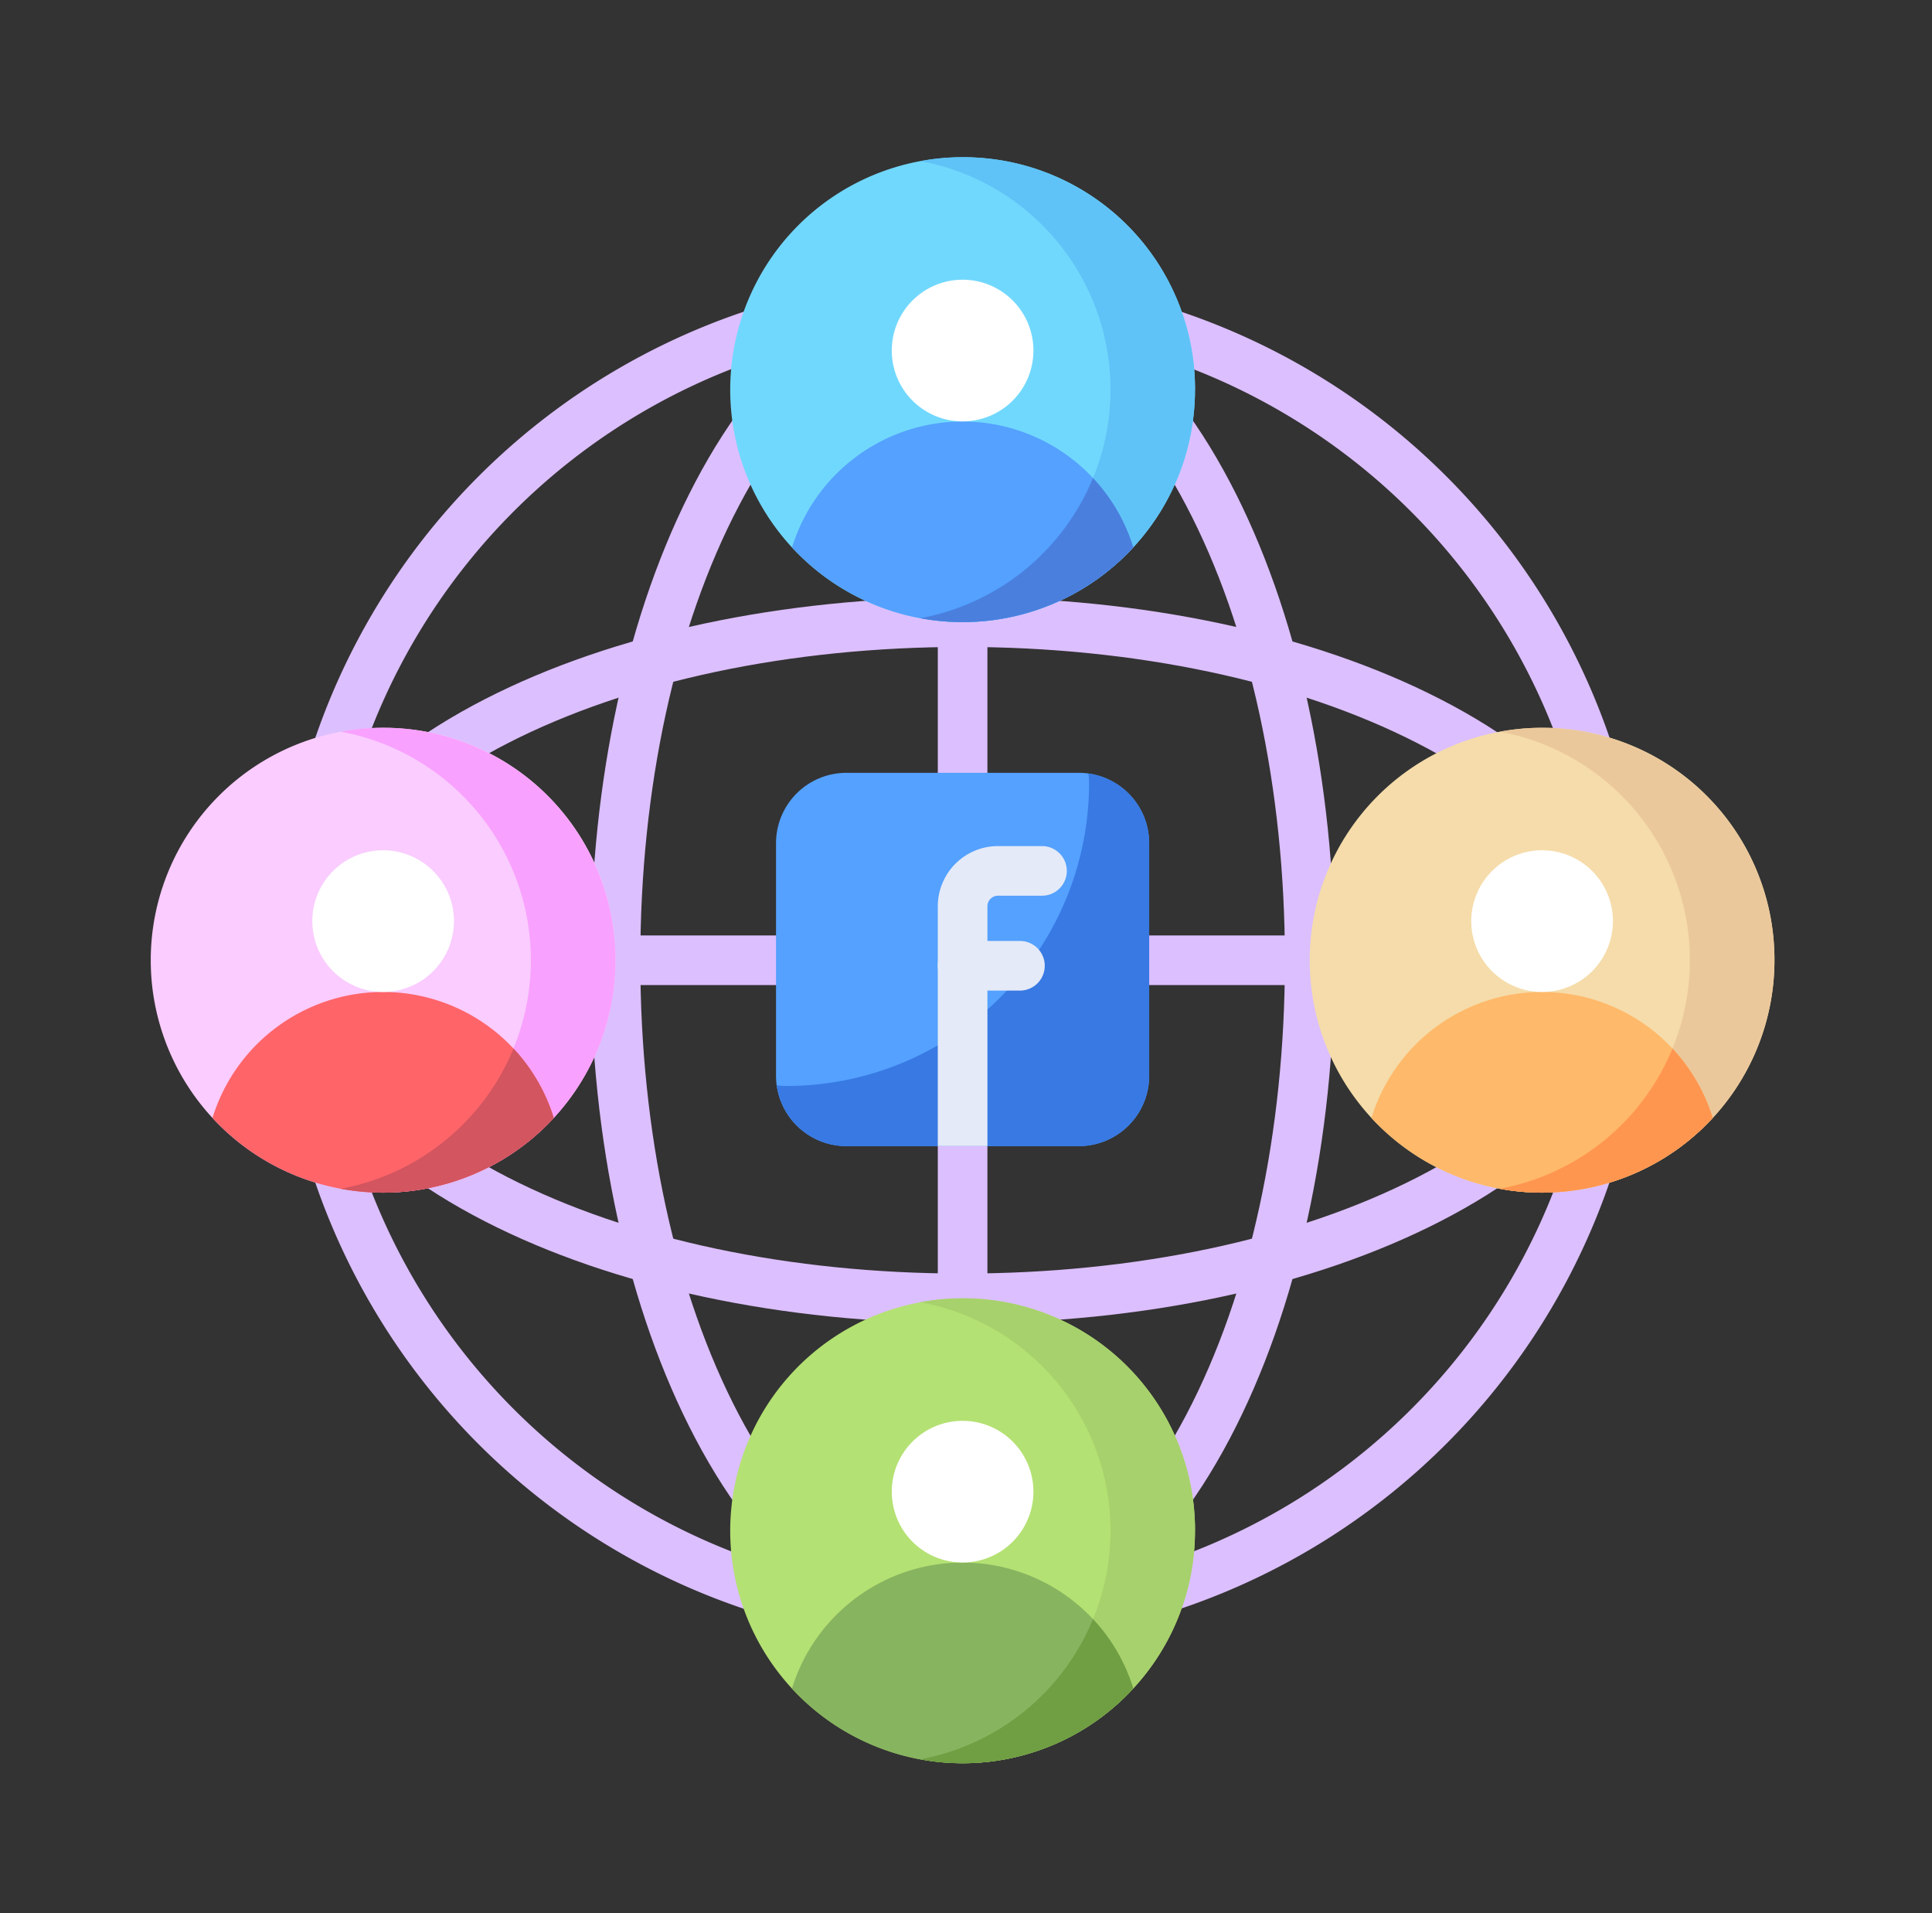 <svg xmlns="http://www.w3.org/2000/svg" width="201" height="199" viewBox="0 0 201 199">
  <rect x="0" y="0" width="201" height="199" fill="#333333" stroke="none"/>
  <g id="Grupo_59798" data-name="Grupo 59798" transform="translate(-72.193 -75.357)">
    <g id="Grupo_59721" data-name="Grupo 59721" transform="translate(87.877 91.712)">
      <g id="Grupo_59720" data-name="Grupo 59720" transform="translate(13.286 12.338)">
        <path id="Trazado_108075" data-name="Trazado 108075" d="M222.107,2805.384a71.192,71.192,0,1,1,71.177-71.191A71.265,71.265,0,0,1,222.107,2805.384Zm0-137.219a66.028,66.028,0,1,0,66.015,66.028A66.1,66.1,0,0,0,222.107,2668.165Z" transform="translate(-150.93 -2663.001)" fill="#dcbfff"/>
        <path id="Trazado_108076" data-name="Trazado 108076" d="M222.893,2805.384c-10.651,0-20.531-7.627-27.82-21.475-7.012-13.322-10.875-30.979-10.875-49.717s3.862-36.394,10.875-49.718c7.29-13.848,17.169-21.474,27.82-21.474s20.531,7.626,27.819,21.474c7.013,13.323,10.876,30.98,10.876,49.718s-3.862,36.395-10.876,49.717C243.424,2797.757,233.543,2805.384,222.893,2805.384Zm0-137.219c-8.642,0-16.9,6.646-23.253,18.716-6.63,12.594-10.279,29.4-10.279,47.312s3.65,34.716,10.279,47.313c6.354,12.068,14.611,18.715,23.253,18.715s16.9-6.646,23.252-18.715c6.629-12.6,10.28-29.4,10.28-47.312s-3.651-34.718-10.28-47.312C239.792,2674.811,231.535,2668.165,222.893,2668.165Z" transform="translate(-151.716 -2663.001)" fill="#dcbfff"/>
        <path id="Trazado_108077" data-name="Trazado 108077" d="M222.107,2772.756c-18.725,0-36.368-3.76-49.682-10.586-13.86-7.108-21.495-16.755-21.495-27.168s7.634-20.062,21.495-27.167c13.314-6.827,30.957-10.587,49.682-10.587s36.368,3.76,49.682,10.587c13.86,7.106,21.495,16.755,21.495,27.167s-7.634,20.06-21.495,27.168C258.475,2769,240.831,2772.756,222.107,2772.756Zm0-70.345c-17.921,0-34.728,3.557-47.327,10.017-12.05,6.179-18.688,14.2-18.688,22.574s6.637,16.394,18.688,22.573c12.6,6.46,29.406,10.017,47.327,10.017s34.728-3.557,47.327-10.017c12.05-6.179,18.688-14.2,18.688-22.573s-6.637-16.4-18.688-22.574C256.836,2705.968,240.028,2702.411,222.107,2702.411Z" transform="translate(-150.93 -2663.81)" fill="#dcbfff"/>
        <path id="Trazado_108078" data-name="Trazado 108078" d="M223.768,2805.384a2.583,2.583,0,0,1-2.582-2.582V2665.583a2.581,2.581,0,1,1,5.163,0V2802.8A2.583,2.583,0,0,1,223.768,2805.384Z" transform="translate(-152.591 -2663.001)" fill="#dcbfff"/>
        <path id="Trazado_108079" data-name="Trazado 108079" d="M290.7,2738.435H153.512a2.581,2.581,0,1,1,0-5.163H290.7a2.581,2.581,0,0,1,0,5.163Z" transform="translate(-150.93 -2664.662)" fill="#dcbfff"/>
      </g>
      <path id="Trazado_108080" data-name="Trazado 108080" d="M247.42,2796.116a24.176,24.176,0,1,1-24.175-24.176A24.088,24.088,0,0,1,247.42,2796.116Z" transform="translate(-138.782 -2653.238)" fill="#b4e173"/>
      <path id="Trazado_108081" data-name="Trazado 108081" d="M247.9,2796.115a24.066,24.066,0,0,1-6.422,16.4l0,0c-.275.3-.557.587-.846.874a24.07,24.07,0,0,1-16.9,6.9h0c-.217,0-.437,0-.653-.011-.155,0-.31-.006-.466-.017s-.292-.013-.44-.024c-.068,0-.139-.007-.206-.014a24.379,24.379,0,0,1-2.633-.344,24.172,24.172,0,0,0,0-47.538,24.144,24.144,0,0,1,28.574,23.768Z" transform="translate(-139.26 -2653.238)" fill="#a7d16c"/>
      <path id="Trazado_108082" data-name="Trazado 108082" d="M241.154,2813.19a24.161,24.161,0,0,1-35.508,0,18.579,18.579,0,0,1,35.508,0Z" transform="translate(-138.937 -2653.903)" fill="#87b45f"/>
      <path id="Trazado_108083" data-name="Trazado 108083" d="M231.019,2792.355a7.368,7.368,0,1,1-7.368-7.369A7.367,7.367,0,0,1,231.019,2792.355Z" transform="translate(-139.189 -2653.546)" fill="#fff"/>
      <path id="Trazado_108084" data-name="Trazado 108084" d="M309.167,2735.33a24.175,24.175,0,1,1-24.173-24.177A24.087,24.087,0,0,1,309.167,2735.33Z" transform="translate(-140.241 -2651.801)" fill="#f5dcaa"/>
      <path id="Trazado_108085" data-name="Trazado 108085" d="M309.646,2735.33a24.181,24.181,0,0,1-24.173,24.177c-.221,0-.437,0-.654-.01-.158,0-.316-.007-.472-.018s-.3-.014-.447-.024c-.245-.014-.485-.034-.726-.058q-1.062-.1-2.1-.3a24.175,24.175,0,0,0,0-47.542,24.465,24.465,0,0,1,4.4-.406A24.177,24.177,0,0,1,309.646,2735.33Z" transform="translate(-140.72 -2651.801)" fill="#ebc89b"/>
      <path id="Trazado_108086" data-name="Trazado 108086" d="M302.9,2752.4a24.166,24.166,0,0,1-35.505,0,18.577,18.577,0,0,1,35.505,0Z" transform="translate(-140.397 -2652.466)" fill="#ffb96a"/>
      <path id="Trazado_108087" data-name="Trazado 108087" d="M292.768,2731.567a7.369,7.369,0,1,1-7.369-7.368A7.368,7.368,0,0,1,292.768,2731.567Z" transform="translate(-140.648 -2652.109)" fill="#fff"/>
      <path id="Trazado_108088" data-name="Trazado 108088" d="M185.671,2735.33a24.175,24.175,0,1,1-24.173-24.177A24.087,24.087,0,0,1,185.671,2735.33Z" transform="translate(-137.322 -2651.801)" fill="#faccff"/>
      <path id="Trazado_108089" data-name="Trazado 108089" d="M186.149,2735.33a24.178,24.178,0,0,1-24.172,24.177c-.218,0-.436,0-.654-.01-.155,0-.313-.007-.469-.018s-.3-.014-.451-.024c-.24-.014-.477-.034-.715-.058-.713-.069-1.418-.169-2.11-.3a24.176,24.176,0,0,0,0-47.542,24.158,24.158,0,0,1,28.57,23.771Z" transform="translate(-137.801 -2651.801)" fill="#f9a1ff"/>
      <path id="Trazado_108090" data-name="Trazado 108090" d="M179.405,2752.4a24.16,24.16,0,0,1-35.505,0,18.577,18.577,0,0,1,35.505,0Z" transform="translate(-137.478 -2652.466)" fill="#ff6469"/>
      <path id="Trazado_108091" data-name="Trazado 108091" d="M241.478,2813.332a24.186,24.186,0,0,1-22.042,7.39c-.041-.01-.076-.021-.11-.027a24.2,24.2,0,0,0,17.964-14.584A18.553,18.553,0,0,1,241.478,2813.332Z" transform="translate(-139.26 -2654.046)" fill="#709e43"/>
      <path id="Trazado_108092" data-name="Trazado 108092" d="M303.224,2752.546a24.189,24.189,0,0,1-22.094,7.378.355.355,0,0,0-.06-.015,24.2,24.2,0,0,0,17.965-14.584A18.591,18.591,0,0,1,303.224,2752.546Z" transform="translate(-140.72 -2652.609)" fill="#ff9650"/>
      <path id="Trazado_108093" data-name="Trazado 108093" d="M179.729,2752.546a24.217,24.217,0,0,1-22.109,7.378.192.192,0,0,0-.041-.015,24.2,24.2,0,0,0,17.961-14.584A18.507,18.507,0,0,1,179.729,2752.546Z" transform="translate(-137.801 -2652.609)" fill="#d2555f"/>
      <path id="Trazado_108094" data-name="Trazado 108094" d="M169.272,2731.567a7.368,7.368,0,1,1-7.368-7.368A7.368,7.368,0,0,1,169.272,2731.567Z" transform="translate(-137.729 -2652.109)" fill="#fff"/>
      <path id="Trazado_108095" data-name="Trazado 108095" d="M247.42,2674.543a24.176,24.176,0,1,1-24.175-24.177A24.085,24.085,0,0,1,247.42,2674.543Z" transform="translate(-138.782 -2650.364)" fill="#71d8fd"/>
      <path id="Trazado_108096" data-name="Trazado 108096" d="M247.9,2674.544a24.07,24.07,0,0,1-6.422,16.4h0c-.275.3-.557.59-.846.874a24.069,24.069,0,0,1-16.9,6.9h0c-.217,0-.437,0-.653-.01-.155,0-.31-.008-.466-.019s-.292-.013-.44-.022c-.068,0-.139-.008-.206-.015a24.94,24.94,0,0,1-2.633-.344,24.173,24.173,0,0,0,0-47.539,24.143,24.143,0,0,1,28.574,23.771Z" transform="translate(-139.26 -2650.364)" fill="#60c3f7"/>
      <path id="Trazado_108097" data-name="Trazado 108097" d="M241.154,2691.618a24.163,24.163,0,0,1-35.5,0,18.576,18.576,0,0,1,35.5,0Z" transform="translate(-138.937 -2651.029)" fill="#54a1ff"/>
      <path id="Trazado_108098" data-name="Trazado 108098" d="M241.478,2691.761a24.178,24.178,0,0,1-22.094,7.377.361.361,0,0,0-.059-.013,24.2,24.2,0,0,0,17.964-14.585A18.557,18.557,0,0,1,241.478,2691.761Z" transform="translate(-139.26 -2651.172)" fill="#4a7fdd"/>
      <path id="Trazado_108099" data-name="Trazado 108099" d="M231.019,2670.781a7.368,7.368,0,1,1-7.368-7.368A7.368,7.368,0,0,1,231.019,2670.781Z" transform="translate(-139.189 -2650.672)" fill="#fff"/>
      <path id="Trazado_108100" data-name="Trazado 108100" d="M235.45,2754.778h-24.18a7.321,7.321,0,0,1-7.322-7.321v-24.188a7.32,7.32,0,0,1,7.322-7.32h24.18a7.319,7.319,0,0,1,7.32,7.32v24.188A7.32,7.32,0,0,1,235.45,2754.778Z" transform="translate(-138.897 -2651.914)" fill="#54a1ff"/>
      <path id="Trazado_108101" data-name="Trazado 108101" d="M236.446,2716.026a7.553,7.553,0,0,1,.074.993,31.5,31.5,0,0,1-31.5,31.507,7.271,7.271,0,0,1-.993-.076,7.317,7.317,0,0,0,7.245,6.33h24.181a7.321,7.321,0,0,0,7.32-7.322v-24.186A7.317,7.317,0,0,0,236.446,2716.026Z" transform="translate(-138.899 -2651.916)" fill="#3879e3"/>
      <path id="Trazado_108102" data-name="Trazado 108102" d="M226.349,2754.963V2730.01a1.1,1.1,0,0,1,1.095-1.094h4.584a2.581,2.581,0,0,0,0-5.163h-4.584a6.265,6.265,0,0,0-6.258,6.257v24.953Z" transform="translate(-139.304 -2652.099)" fill="#e4eaf7"/>
      <path id="Trazado_108103" data-name="Trazado 108103" d="M229.732,2739.023h-5.965a2.581,2.581,0,0,1,0-5.163h5.965a2.581,2.581,0,1,1,0,5.163Z" transform="translate(-139.304 -2652.337)" fill="#e4eaf7"/>
    </g>
    <rect id="Rectángulo_6365" data-name="Rectángulo 6365" width="201" height="199" transform="translate(72.193 75.357)" fill="none"/>
  </g>
</svg>
